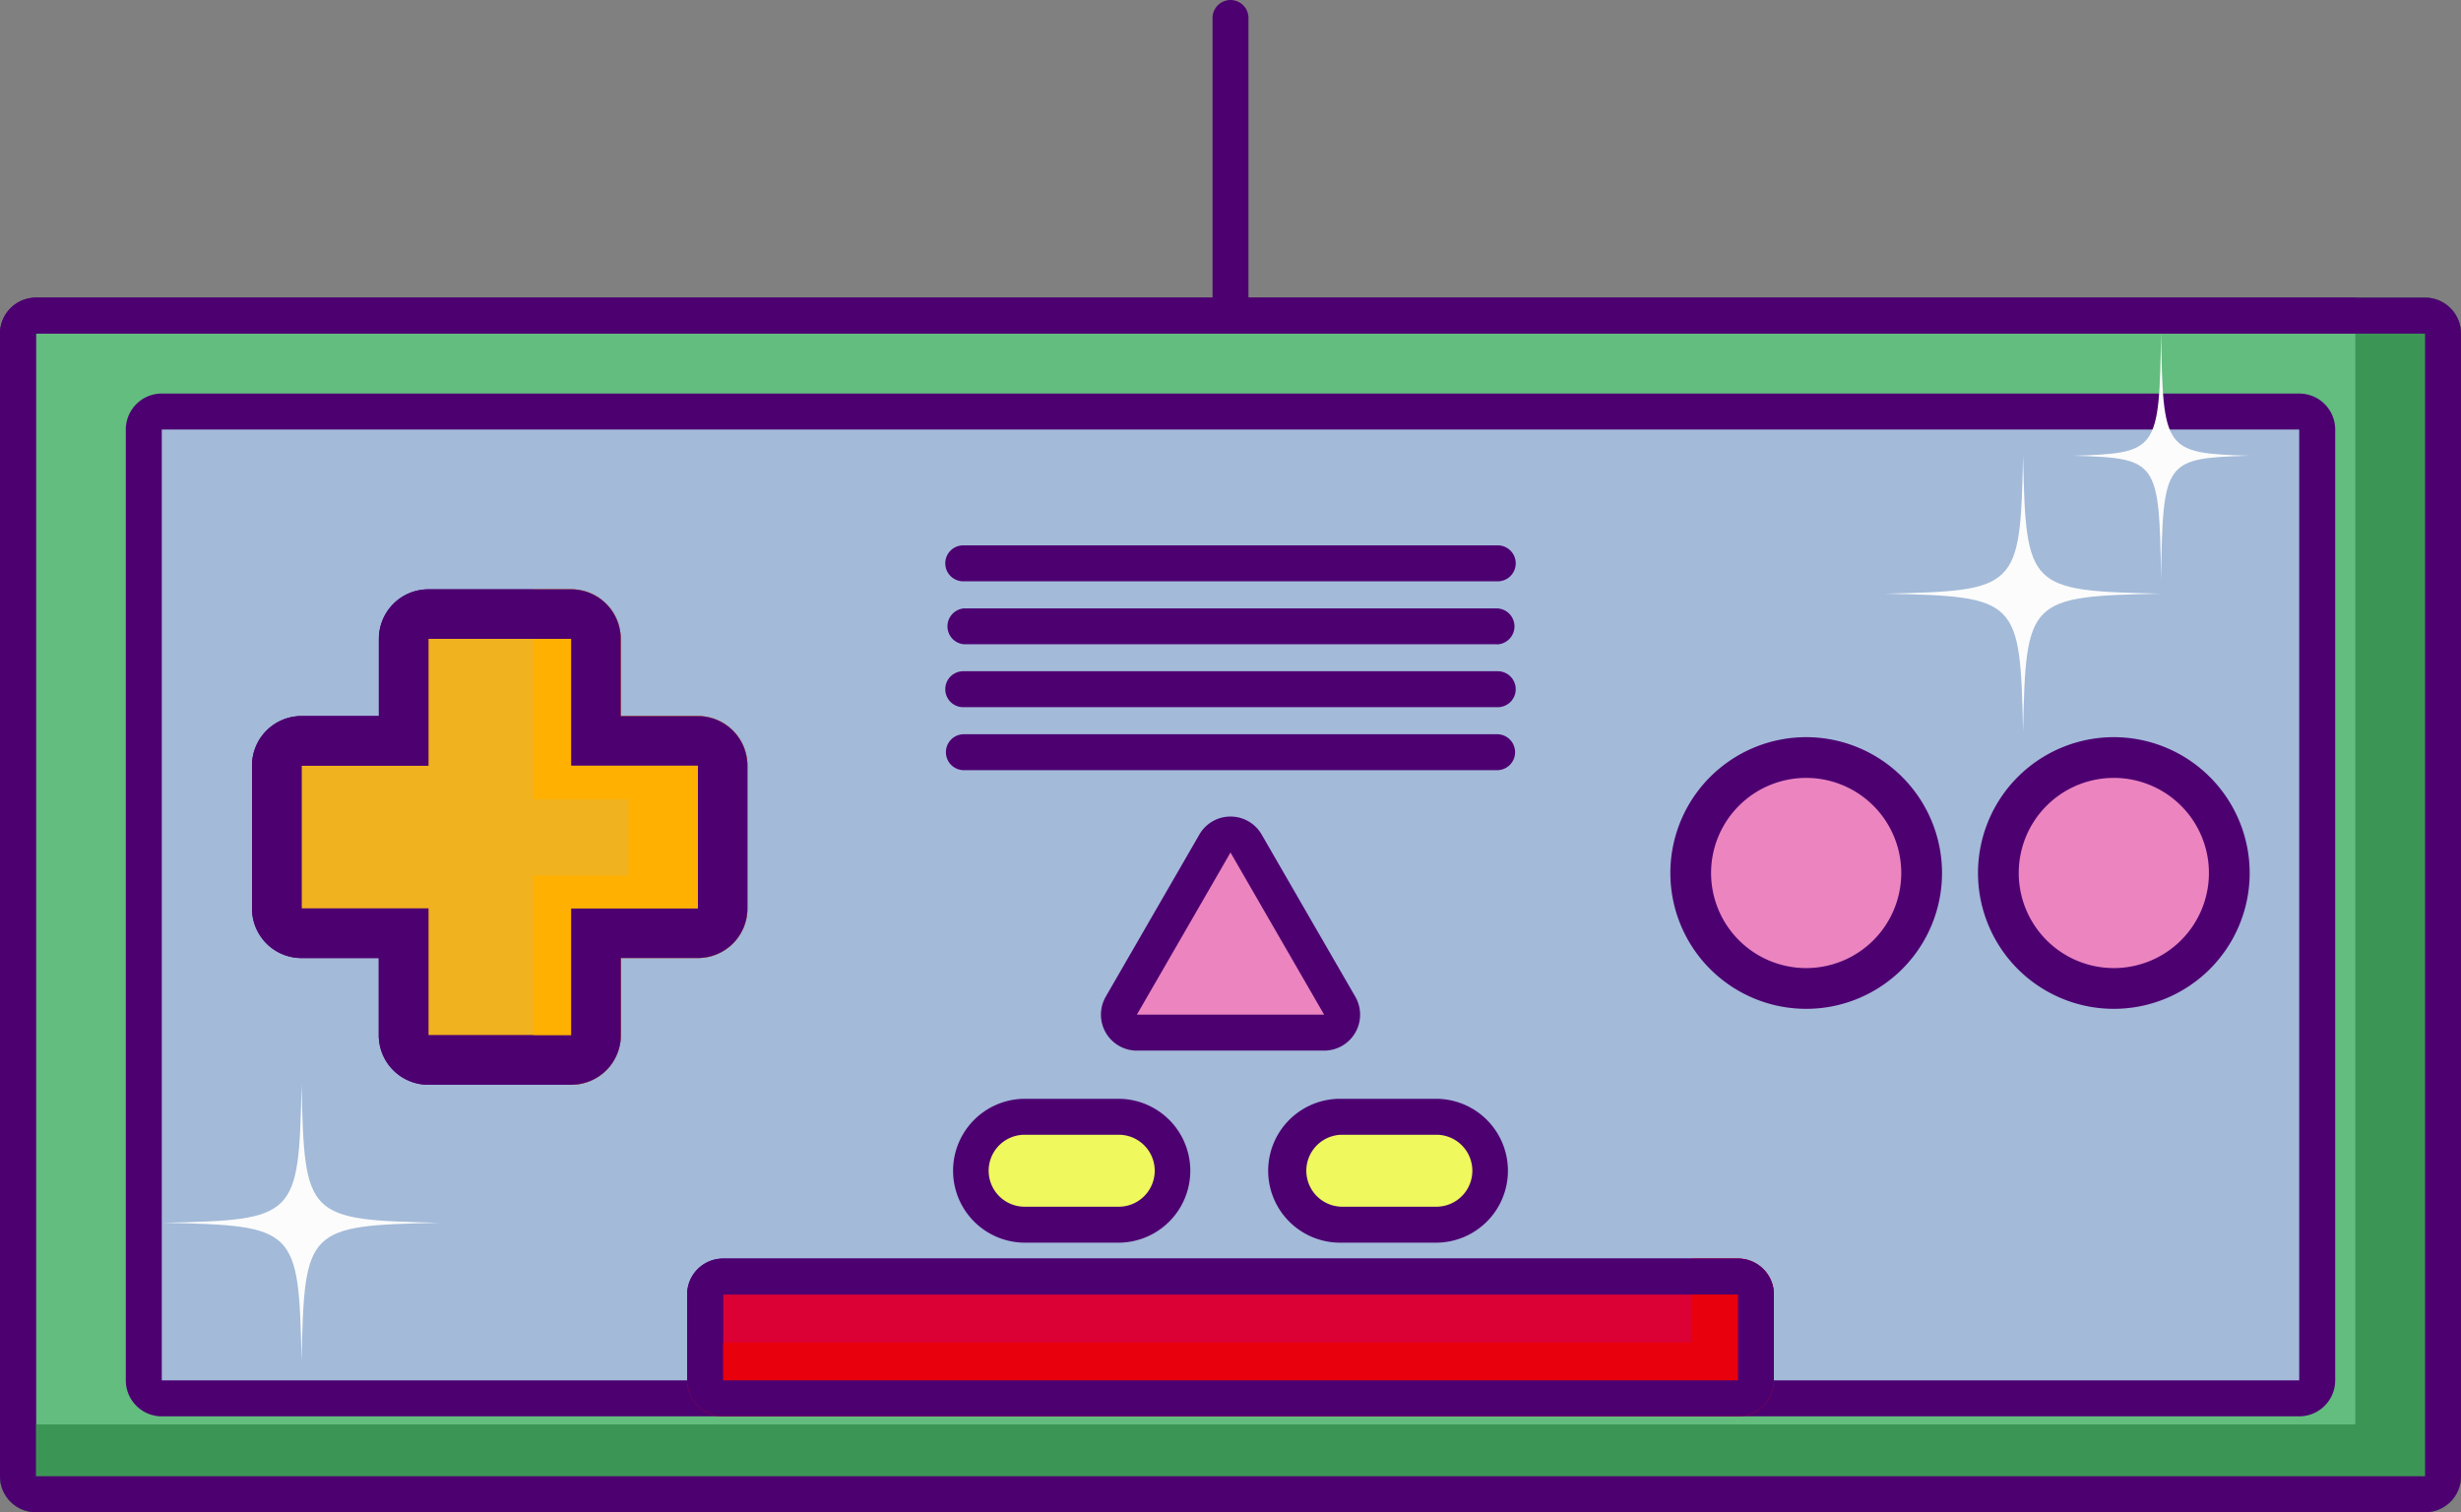 <svg xmlns="http://www.w3.org/2000/svg" width="1080" height="663.66" viewBox="0 0 1080 663.66"><rect x="0" y="0" width="1080" height="663.66" fill="#808080" stroke="none"/><g id="Layer_2" data-name="Layer 2"><g id="Playing04_251155450"><g id="Playing04_251155450-2" data-name="Playing04_251155450"><path d="M15.78 655.77a7.9 7.9.0 0 1-7.89-7.9V146.42a7.9 7.9.0 0 1 7.89-7.91H1064.23a7.9 7.9.0 0 1 7.88 7.91V647.87a7.89 7.89.0 0 1-7.88 7.9z" fill="#63bd7f"/><path d="M1064.23 146.42V647.87H15.78V146.42H1064.23m0-15.8H15.78A15.78 15.78.0 0 0 0 146.42V647.87a15.78 15.78.0 0 0 15.78 15.79H1064.23A15.78 15.78.0 0 0 1080 647.87V146.42a15.78 15.78.0 0 0-15.77-15.8z" fill="#4d0171"/><path d="M1064.23 130.62h-30.62V625.09H0v22.78a15.78 15.78.0 0 0 15.78 15.79H1064.23A15.78 15.78.0 0 0 1080 647.87V146.42A15.78 15.78.0 0 0 1064.23 130.62z" fill="#3b9655"/><path d="M71 613.68a7.9 7.9.0 0 1-7.9-7.9V188.49A7.89 7.89.0 0 1 71 180.6h938a7.89 7.89.0 0 1 7.89 7.89V605.78a7.9 7.9.0 0 1-7.89 7.9z" fill="#a3bad9"/><path d="M1009 188.49V605.78H71V188.49h938m0-15.78H71a15.78 15.78.0 0 0-15.79 15.78V605.78A15.79 15.79.0 0 0 71 621.57h938a15.79 15.79.0 0 0 15.79-15.79V188.49A15.78 15.78.0 0 0 1009 172.71z" fill="#4d0171"/><path d="M317.33 613.68a7.89 7.89.0 0 1-7.89-7.9V568.11a7.88 7.88.0 0 1 7.89-7.89H762.68a7.89 7.89.0 0 1 7.89 7.89v37.67a7.9 7.9.0 0 1-7.89 7.9z" fill="#db0134"/><path d="M762.68 568.11v37.67H317.33V568.11H762.68m0-15.78H317.33a15.78 15.78.0 0 0-15.79 15.78v37.67a15.78 15.78.0 0 0 15.79 15.79H762.68a15.78 15.78.0 0 0 15.78-15.79V568.11a15.77 15.77.0 0 0-15.78-15.78z" fill="#4d0171"/><path d="M762.68 552.33H742.56v36.82h-441v16.63a15.78 15.78.0 0 0 15.79 15.79H762.68a15.78 15.78.0 0 0 15.78-15.79V568.11A15.77 15.77.0 0 0 762.68 552.33z" fill="#e8000c"/><path d="M792.63 433.8a50.67 50.67.0 1 1 50.68-50.69A50.74 50.74.0 0 1 792.63 433.8z" fill="#ec84c0"/><path d="M792.63 341.39a41.73 41.73.0 1 1-41.73 41.72 41.73 41.73.0 0 1 41.73-41.72m0-17.88a59.61 59.61.0 1 0 59.62 59.6 59.67 59.67.0 0 0-59.62-59.6z" fill="#4d0171"/><path d="M927.64 433.8a50.67 50.67.0 1 1 50.68-50.69A50.74 50.74.0 0 1 927.64 433.8z" fill="#ec84c0"/><path d="M927.64 341.39a41.73 41.73.0 1 1-41.72 41.72 41.72 41.72.0 0 1 41.72-41.72m0-17.88a59.61 59.61.0 1 0 59.62 59.6 59.67 59.67.0 0 0-59.62-59.6z" fill="#4d0171"/><g opacity=".85"><path d="M188 465.18a10.88 10.88.0 0 1-10.87-10.87V409.56H132.34a10.86 10.86.0 0 1-10.87-10.88V336a10.85 10.85.0 0 1 10.87-10.86h44.74V280.36A10.87 10.87.0 0 1 188 269.5h62.7a10.86 10.86.0 0 1 10.87 10.86v44.76h44.77A10.86 10.86.0 0 1 317.15 336v62.7a10.87 10.87.0 0 1-10.86 10.88H261.52v44.75a10.87 10.87.0 0 1-10.87 10.87z" fill="#ffb000"/></g><path d="M250.65 280.36V336h55.64v62.7H250.65v55.63H188V398.68H132.34V336H188V280.36h62.7m0-21.73H188a21.73 21.73.0 0 0-21.73 21.73v33.88H132.34A21.75 21.75.0 0 0 110.59 336v62.7a21.75 21.75.0 0 0 21.75 21.75h33.88v33.88A21.74 21.74.0 0 0 188 476.05h62.7a21.75 21.75.0 0 0 21.75-21.74V420.43h33.89A21.73 21.73.0 0 0 328 398.68V336a21.73 21.73.0 0 0-21.72-21.74H272.4V280.36a21.74 21.74.0 0 0-21.75-21.73z" fill="#4d0171"/><path d="M306.29 314.24H272.4V280.36a21.74 21.74.0 0 0-21.75-21.73H234.11v92.11h41.67v33.5H234.11v91.81h16.54a21.75 21.75.0 0 0 21.75-21.74V420.43h33.89A21.73 21.73.0 0 0 328 398.68V336A21.73 21.73.0 0 0 306.29 314.24z" fill="#ffb000"/><path d="M250.65 280.36V336h55.64v62.7H250.65v55.63H188V398.68H132.34V336H188V280.36h62.7m0-21.73H188a21.73 21.73.0 0 0-21.73 21.73v33.88H132.34A21.75 21.75.0 0 0 110.59 336v62.7a21.75 21.75.0 0 0 21.75 21.75h33.88v33.88A21.74 21.74.0 0 0 188 476.05h62.7a21.75 21.75.0 0 0 21.75-21.74V420.43h33.89A21.73 21.73.0 0 0 328 398.68V336a21.73 21.73.0 0 0-21.72-21.74H272.4V280.36a21.74 21.74.0 0 0-21.75-21.73z" fill="#4d0171"/><path d="M657 255.11H423a7.89 7.89.0 1 1 0-15.77H657a7.89 7.89.0 1 1 0 15.77z" fill="#4d0171"/><path d="M657 282.74H423A7.9 7.9.0 0 1 423 267H657a7.9 7.9.0 0 1 0 15.79z" fill="#4d0171"/><path d="M657 310.35H423a7.89 7.89.0 1 1 0-15.77H657a7.89 7.89.0 1 1 0 15.77z" fill="#4d0171"/><path d="M657 338H423a7.89 7.89.0 1 1 0-15.78H657A7.89 7.89.0 0 1 657 338z" fill="#4d0171"/><path d="M449.26 537.42a23.67 23.67.0 1 1 0-47.33h42.09a23.67 23.67.0 0 1 0 47.33z" fill="#eff85d"/><path d="M491.35 498a15.79 15.79.0 0 1 0 31.57H449.26a15.79 15.79.0 0 1 0-31.57h42.09m0-15.78H449.26a31.57 31.57.0 0 0 0 63.13h42.09a31.57 31.57.0 0 0 0-63.13z" fill="#4d0171"/><path d="M588.67 537.42a23.67 23.67.0 1 1 0-47.33h42.07a23.67 23.67.0 1 1 0 47.33z" fill="#eff85d"/><path d="M630.74 498a15.79 15.79.0 0 1 0 31.57H588.67a15.79 15.79.0 0 1 0-31.57h42.07m0-15.78H588.67a31.57 31.57.0 1 0 0 63.13h42.07a31.57 31.57.0 0 0 0-63.13z" fill="#4d0171"/><path d="M498.91 453.18a7.89 7.89.0 0 1-6.83-11.83l41.09-71.16a7.88 7.88.0 0 1 13.66.0l41.09 71.16a7.89 7.89.0 0 1-6.83 11.83z" fill="#ec84c0"/><path d="M540 374.13l20.54 35.59 20.55 35.57H498.91l20.55-35.57L540 374.13m0-15.78h0a15.75 15.75.0 0 0-13.66 7.89l-20.55 35.59-20.54 35.58a15.78 15.78.0 0 0 13.66 23.66h82.18a15.78 15.78.0 0 0 13.68-23.66l-20.56-35.58-20.54-35.59A15.76 15.76.0 0 0 540 358.35z" fill="#4d0171"/><path d="M948.38 260.53c-58.3 1.25-59.32 2.27-60.56 60.59-1.26-58.32-2.29-59.34-60.59-60.59 58.3-1.25 59.33-2.26 60.59-60.58C889.06 258.27 890.08 259.28 948.38 260.53z" fill="#fcfcfc"/><path d="M192.93 536.62c-58.33 1.26-59.33 2.27-60.59 60.59-1.26-58.32-2.26-59.33-60.57-60.59 58.31-1.24 59.31-2.25 60.57-60.57C133.6 534.37 134.6 535.38 192.93 536.62z" fill="#fcfcfc"/><path d="M986.9 2e2c-37.07 1.12-37.72 2-38.52 54.3C947.59 202 947 201.07 909.87 2e2c37.08-1.13 37.72-2 38.51-54.31C949.18 197.93 949.83 198.82 986.9 2e2z" fill="#fcfcfc"/><path d="M540 138.51a7.87 7.87.0 0 1-7.88-7.89V7.89a7.88 7.88.0 1 1 15.76.0V130.62A7.87 7.87.0 0 1 540 138.51z" fill="#4d0171"/><path d="M762.68 568.11v37.67H317.33V568.11H762.68m0-15.78H317.33a15.78 15.78.0 0 0-15.79 15.78v37.67a15.78 15.78.0 0 0 15.79 15.79H762.68a15.78 15.78.0 0 0 15.78-15.79V568.11a15.77 15.77.0 0 0-15.78-15.78z" fill="#4d0171"/><path d="M1064.23 146.42V647.87H15.78V146.42H1064.23m0-15.8H15.78A15.78 15.78.0 0 0 0 146.42V647.87a15.78 15.78.0 0 0 15.78 15.79H1064.23A15.78 15.78.0 0 0 1080 647.87V146.42a15.78 15.78.0 0 0-15.77-15.8z" fill="#4d0171"/></g></g></g></svg>
